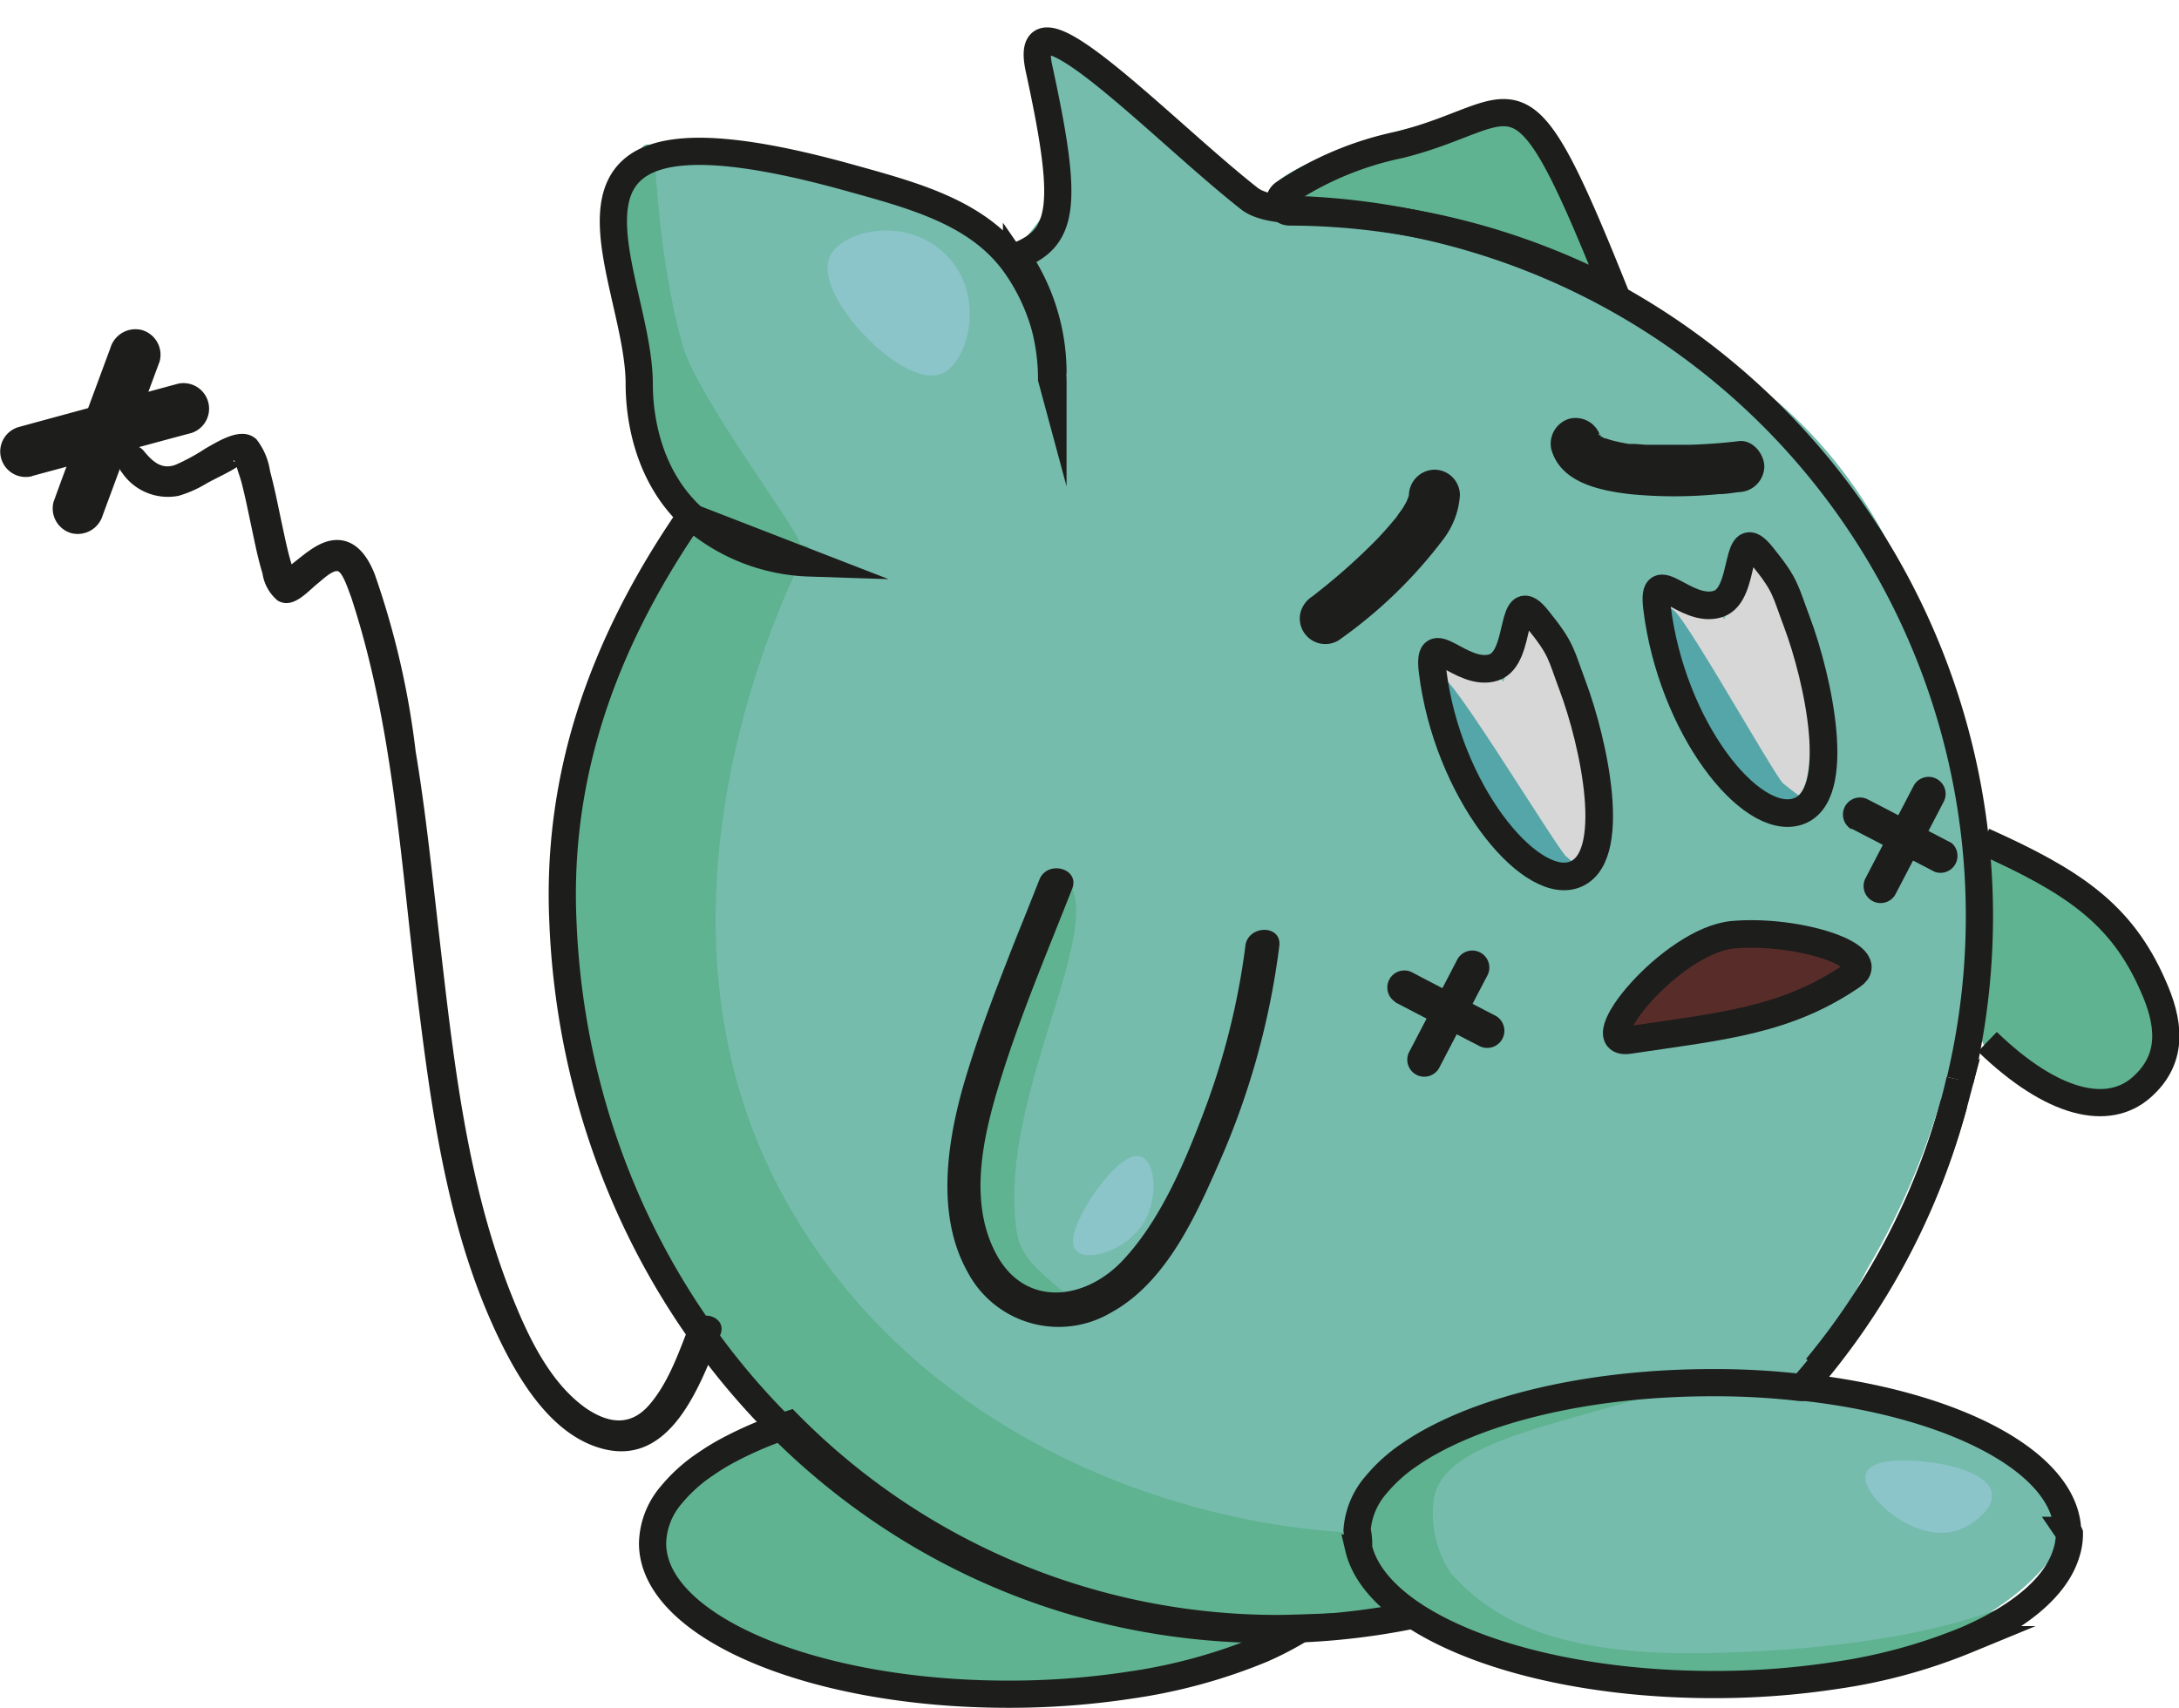 <svg xmlns="http://www.w3.org/2000/svg" viewBox="0 0 160.21 125.61"><defs><style>.cls-1{fill:#75bcad;stroke:#75bcad;}.cls-1,.cls-2,.cls-4,.cls-5,.cls-6,.cls-7,.cls-8,.cls-9{stroke-miterlimit:10;}.cls-1,.cls-2{stroke-width:0.75px;}.cls-2{fill:#5fb390;stroke:#5fb390;}.cls-3{fill:#1d1d1b;}.cls-4{fill:#8bc4c9;stroke:#8bc4c9;}.cls-4,.cls-5,.cls-6,.cls-7{stroke-width:0.75px;}.cls-5{fill:#d7d7d7;stroke:#d7d7d7;}.cls-6{fill:#582d29;stroke:#582d29;}.cls-7{fill:#54a6a8;stroke:#54a6a8;}.cls-8,.cls-9{fill:none;stroke:#1d1d1b;}.cls-8{stroke-width:2px;}.cls-9{stroke-width:2.03px;}</style></defs><g id="Capa_9" data-name="Capa 9"><path class="cls-1" d="M57,38.94A13.8,13.8,0,0,1,46.78,26.75c-.43-5.36-3.17-12,1.61-14.45,7.43-3.8,20.37,3.17,21.42,4,1.46,1.16,4.55,3.62,5,7.35C75.8,31.05,66.21,41.05,57,38.94Z"/><path class="cls-1" d="M76.16,3.62C90.23,25.46,40.53,24,40.81,66.27,41,91,59.94,105.41,62.49,107.3c14.73,10.93,34.16,11.32,53,6.39,14-3.66,19.76-17.6,21.68-20.91A54.77,54.77,0,0,0,144,73.23a50.41,50.41,0,0,0-2.32-25.35c-.83-2.26-3.67-13.08-13.94-20.13-24.45-16.77-31-10.45-34.77-13C83.2,8,74.33.78,76.16,3.62Z"/><path class="cls-2" d="M77.92,64.51c3.26,3.27-4.26,14.81-3.69,24.65.19,3.17.7,3.75,5.38,7.46.6.48-2.1,0-3.59-1.29-1.27-1.06-4.61-1.4-3.54-15.19.24-3.1,2.19-12.91,4.29-13.54C77.52,66.38,77.23,63.82,77.92,64.51Z"/><path class="cls-2" d="M93.71,14.27c-.17-1.28,10.55-5.8,17.65-5.36,2.06.13,6.39,9.52,5.68,10.58s-4.49-1.82-13-3.58C97.16,14.48,93.82,15.09,93.71,14.27Z"/><path class="cls-2" d="M47.62,11c-.28-.17-6,8.58,2.68,24.36,2.15,3.89,7.84,5.31,8.16,4.81S50.94,29.5,49.81,25.43C47.87,18.46,47.87,11.13,47.62,11Z"/><path class="cls-2" d="M50.74,38.38C39.38,56.29,38.91,70,44.46,84.9c8.82,23.8,33.92,40,64.44,31.42,12.64-3.56,21.12-11.76,21.52-13.1.27-.9-8.83,7.93-22.73,9.62-16.23,2-40.14-5-50.8-25.4-11.52-22.08,2-47,2-47C54.88,39.85,51.41,37.32,50.74,38.38Z"/><path class="cls-1" d="M101.91,111.1c2.42-10.56,38.52-11,45.68-4.84,2.91,2.52,4.42,5.51,3.87,6.58-6.52,12.68-41.71,14.66-48.39,3.29A7,7,0,0,1,101.91,111.1Z"/><path class="cls-2" d="M48.71,111.43c-3.25,5,8,9.62,10.45,10.32,12,3.41,24.91,4.39,33-1.42.55-.39-27.91-10.41-32.39-14.32S49.74,109.85,48.71,111.43Z"/><path class="cls-2" d="M145.36,63.17c-.13,15.74.74,13.7,3,15,8.12,4.64,9.54,1.29,10.06-.65C160.33,70.23,145.37,61.29,145.36,63.17Z"/><path class="cls-2" d="M120.44,102.5c-3.4-.88-20.73,4.2-20.72,9.36,0,4.14,4.65,9,10.64,9.89,25.06,3.87,36.74-2.51,36.68-3,0-.28-5.68,2.84-21.3,3.19-10.82.25-16-2.25-19.35-6a8.32,8.32,0,0,1-1.35-5.71C105.69,106.2,111.81,105,120.44,102.5Z"/></g><g id="Capa_10" data-name="Capa 10"><path class="cls-3" d="M7.55,37.9,11.21,28l.53-1.43a1.89,1.89,0,0,0-1.31-2.3,1.92,1.92,0,0,0-2.31,1.31L4.46,35.47,3.94,36.9a1.89,1.89,0,0,0,1.31,2.31,1.92,1.92,0,0,0,2.3-1.31Z"/><path class="cls-3" d="M2.38,35l10.24-2.77,1.46-.39a1.88,1.88,0,0,0-1-3.62L2.85,31l-1.46.4a1.87,1.87,0,1,0,1,3.61Z"/><path class="cls-3" d="M98.39,47.11a34.4,34.4,0,0,0,7.75-7.48,6,6,0,0,0,1.2-3.22,1.88,1.88,0,0,0-1.87-1.87,1.91,1.91,0,0,0-1.88,1.87.87.87,0,0,1,0,.23s.11-.57,0-.33a.53.53,0,0,0,0,.12c-.06.23-.33.71,0,.12-.19.35-.36.71-.58,1s-.25.36-.38.54l.13-.17-.12.15-.27.32c-.32.39-.67.77-1,1.13a44.67,44.67,0,0,1-4.21,3.81l-.72.57c-.29.23.45-.34.16-.12l-.08.06A2.05,2.05,0,0,0,95.63,45a1.88,1.88,0,0,0,2.76,2.11Z"/><path class="cls-3" d="M105.8,78.56l3.09-5.93.44-.84a1.25,1.25,0,0,0-2.16-1.27l-3.09,5.94-.44.84a1.25,1.25,0,0,0,2.16,1.26Z"/><path class="cls-3" d="M114.05,33c.66,2.51,3.61,3.08,5.81,3.34a33.51,33.51,0,0,0,6.49,0c.5,0,1-.09,1.49-.15a1.92,1.92,0,0,0,1.88-1.87c0-.91-.83-2-1.88-1.88-1.2.15-2.42.23-3.63.27-1.06,0-2.13,0-3.2,0l-.75-.06-.4,0-.17,0c-.23,0,.5.08.11,0a12.83,12.83,0,0,1-1.37-.29l-.36-.12-.12,0c-.29-.09.34.18.16.07l-.53-.3c-.19-.09.35.34.09.07a.3.3,0,0,0-.08-.08c-.18-.14.12-.15.14.2,0,0-.1-.14-.12-.2,0,.1.15.47.06.11a1.9,1.9,0,0,0-2.31-1.31A1.92,1.92,0,0,0,114.05,33Z"/><path class="cls-3" d="M102.57,73.7l5.36,2.79.76.39A1.25,1.25,0,0,0,110,74.72l-5.35-2.78-.76-.4a1.25,1.25,0,0,0-1.27,2.16Z"/><path class="cls-3" d="M139.35,65.79l3.09-5.93.44-.85a1.25,1.25,0,0,0-2.16-1.26l-3.09,5.93-.44.85a1.25,1.25,0,1,0,2.16,1.26Z"/><path class="cls-3" d="M136.12,60.93l5.36,2.78.76.4A1.25,1.25,0,0,0,143.5,62l-5.35-2.79-.76-.39a1.25,1.25,0,1,0-1.27,2.16Z"/><path class="cls-4" d="M61.36,19c-1.17,2.53,5.2,9.18,7.74,8.13,1.69-.7,3-5.35.19-8.13S62.12,17.39,61.36,19Z"/><path class="cls-4" d="M79.4,91.71c.57.65,3.6-.13,4.63-2.49.66-1.5.47-3.56-.27-3.81C82.36,85,78.51,90.71,79.4,91.71Z"/><path class="cls-4" d="M137.55,108.46c-.41,1.09,3.32,4.81,6.39,3.68,1-.39,2.32-1.44,2.13-2.32C145.64,107.86,138.06,107.11,137.55,108.46Z"/><path class="cls-5" d="M115.49,64.23c3.22-.25.48-15.75-2.33-18.32-1.76-1.61-1.68,6.15-3,4.39-.8-1.09-2.71,0-5.16-1.81C104.59,48.17,110.57,64.62,115.49,64.23Z"/><path class="cls-5" d="M131.33,58.61c3-.23.44-14.5-2.14-16.87-1.62-1.48-1.55,5.66-2.73,4-.74-1-2.5,0-4.75-1.66C121.3,43.82,126.81,59,131.33,58.61Z"/><path class="cls-6" d="M121.13,75.78c3.1.78,9.29-2.32,13.94-3.67,3-.87-1.88-3.65-7.23-2.71S118.13,75,121.13,75.78Z"/><path class="cls-7" d="M122.74,45.62c3.55,11.78,5.49,12.31,7.62,12.67,1.77.3,2.42,1.17.48-.41C130.13,57.3,121.69,42.11,122.74,45.62Z"/><path class="cls-7" d="M105.84,50.62c3.55,11.78,6,11.22,7.61,12.67,1.29,1.17,3.36,1.53,1.42-.06C114.16,62.65,104.78,47.11,105.84,50.62Z"/></g><g id="Capa_2" data-name="Capa 2"><g id="Capa_1" data-name="Capa 1"><path class="cls-8" d="M94.82,15.59a51.58,51.58,0,0,1,23.91,5.94C111.5,3.47,112,8.37,102.93,10.64a23.88,23.88,0,0,0-8.57,3.61A.75.75,0,0,0,94.82,15.59Z"/><path class="cls-9" d="M115.64,50.47c1.5,4,3.49,12.83,0,13.89-3.28,1-9.23-6.22-10.31-15-.42-3.43,2.1.5,4.5-.28,2.16-.71,1.1-6.24,3.24-3.52C114.84,47.75,114.74,48.06,115.64,50.47Z"/><path class="cls-9" d="M132.14,45.8c1.5,4,3.48,12.82,0,13.89s-9.23-6.22-10.31-15c-.42-3.42,2.09.51,4.5-.28,2.16-.7,1.1-6.23,3.24-3.51C131.34,43.08,131.23,43.39,132.14,45.8Z"/><path class="cls-9" d="M136.18,71.74c2.06-1.42-3.92-3.42-8.78-3-4.51.43-10.94,8.26-7.61,7.74C126.6,75.47,131.33,75.07,136.18,71.74Z"/><path class="cls-8" d="M74.74,18.85c3.51-1.36,3.85-3.71,1.66-13.78-1.45-6.63,9,4.47,15.48,9.55,1.2.93,4,.81,4,.81a52,52,0,0,1,48.24,64"/><path class="cls-8" d="M133.56,100.57a52.08,52.08,0,0,0,10.1-19.41"/><path class="cls-8" d="M144.1,79.41c-.13.59-.28,1.17-.44,1.75A51.7,51.7,0,0,1,132.54,102"/><path class="cls-8" d="M104,118.75a52.24,52.24,0,0,1-10.61,1.08c-28.73,0-50.83-23.33-52-52C40.91,57.42,44.07,47.68,50.73,38l.21.08L59.5,41.4a13.79,13.79,0,0,1-8.56-3.34c-3.3-3-3.94-7.33-3.94-9.81C47,19.85,37.17,6.11,62.21,13c5,1.39,9.78,2.61,12.53,6.58A14.83,14.83,0,0,1,76.82,24a15.17,15.17,0,0,1,.6,4.23l-.1-.37a15.3,15.3,0,0,0-2.68-8.63l.29-.11a15.1,15.1,0,0,1,2.49,8.34"/></g><g id="Capa_5" data-name="Capa 5"><path class="cls-8" d="M95.75,119.72a23.61,23.61,0,0,1-3,1.57,40.25,40.25,0,0,1-9.64,2.63,59.1,59.1,0,0,1-9,.67c-14.43,0-26.13-5-26.13-11.1a5.64,5.64,0,0,1,1.38-3.56,11.65,11.65,0,0,1,2.54-2.28,17,17,0,0,1,1.64-1A27.69,27.69,0,0,1,58,104.76a50.5,50.5,0,0,0,36.08,15Q94.91,119.75,95.75,119.72Z"/><path class="cls-8" d="M152.15,112.78a4.53,4.53,0,0,1-.23,1.45c-.75,2.46-3.4,4.66-7.3,6.35a40.25,40.25,0,0,1-9.64,2.63,59.1,59.1,0,0,1-9,.67c-9.2,0-17.3-2-22-5.07l-.09-.06c-2.17-1.45-3.58-3.12-4-4.92a2.44,2.44,0,0,0,0-.27,1.34,1.34,0,0,0,0-.2,4.82,4.82,0,0,0-.11-.85,5.69,5.69,0,0,1,1.37-3.29,11.65,11.65,0,0,1,2.54-2.28,17,17,0,0,1,1.64-1c4.78-2.6,12.22-4.26,20.57-4.26a54.91,54.91,0,0,1,6.52.36l.41,0,.6.07c10.62,1.35,18.39,5.5,18.59,10.43A1.34,1.34,0,0,1,152.15,112.78Z"/><path class="cls-3" d="M50.65,97.56c-.78,2-1.53,4.16-2.92,5.76s-3,1.34-4.6.27c-2.69-1.87-4.29-5.29-5.47-8.23-3.33-8.31-4.31-17.4-5.33-26.22-.54-4.64-1-9.28-1.77-13.89a61.15,61.15,0,0,0-3-13c-.47-1.21-1.3-2.53-2.77-2.54-1.27,0-2.33,1-3.25,1.71-.17.15-.74.48-.8.67s1,.19,1,.25a5.14,5.14,0,0,0-.3-.84c-.31-1-.52-2.1-.75-3.15-.26-1.23-.5-2.47-.83-3.68a5,5,0,0,0-1-2.36c-1.06-1-2.73.1-3.75.67a14.83,14.83,0,0,1-2.18,1.19c-1,.39-1.68-.18-2.35-1-.93-1.13-2.53.49-1.6,1.6a4.08,4.08,0,0,0,4.16,1.69,8.51,8.51,0,0,0,2-.88c.75-.43,1.64-.8,2.35-1.28s-.52-.17-.29-.47l.15.28c.08.4.28.9.4,1.34.29,1.11.51,2.24.75,3.36s.46,2.26.8,3.36a3.2,3.2,0,0,0,1.12,2c1.14.66,2.18-.67,3-1.31.29-.24,1-.91,1.39-.86s.83,1.47,1,1.89c3.05,9.23,3.63,19.16,4.8,28.75,1.09,8.92,2.29,18.26,6.37,26.39,1.51,3,3.82,6.57,7.29,7.5,5.09,1.37,7.24-4.75,8.7-8.39.54-1.36-1.65-2-2.19-.61Z"/></g><g id="Capa_4" data-name="Capa 4"><path class="cls-3" d="M91.56,69.62a53.78,53.78,0,0,1-3.1,12.29c-1.4,3.69-3.18,7.89-5.93,10.8s-7.11,3.46-9.24-.41-1-8.72.17-12.56c1.48-4.88,3.51-9.64,5.37-14.38.59-1.5-1.82-2.15-2.41-.67-1.92,4.89-4,9.78-5.5,14.83-1.29,4.41-2.12,9.83.21,14a7.57,7.57,0,0,0,10.57,3c4-2.19,6.18-7,7.93-11a57.09,57.09,0,0,0,4.43-15.95c.2-1.59-2.3-1.58-2.5,0Z"/><path class="cls-8" d="M146.12,76.61c4.79,4.62,8.87,5.53,11.34,3.35s2-4.9.82-7.52c-2.3-5.22-5.8-7.6-12.44-10.58"/></g></g></svg>